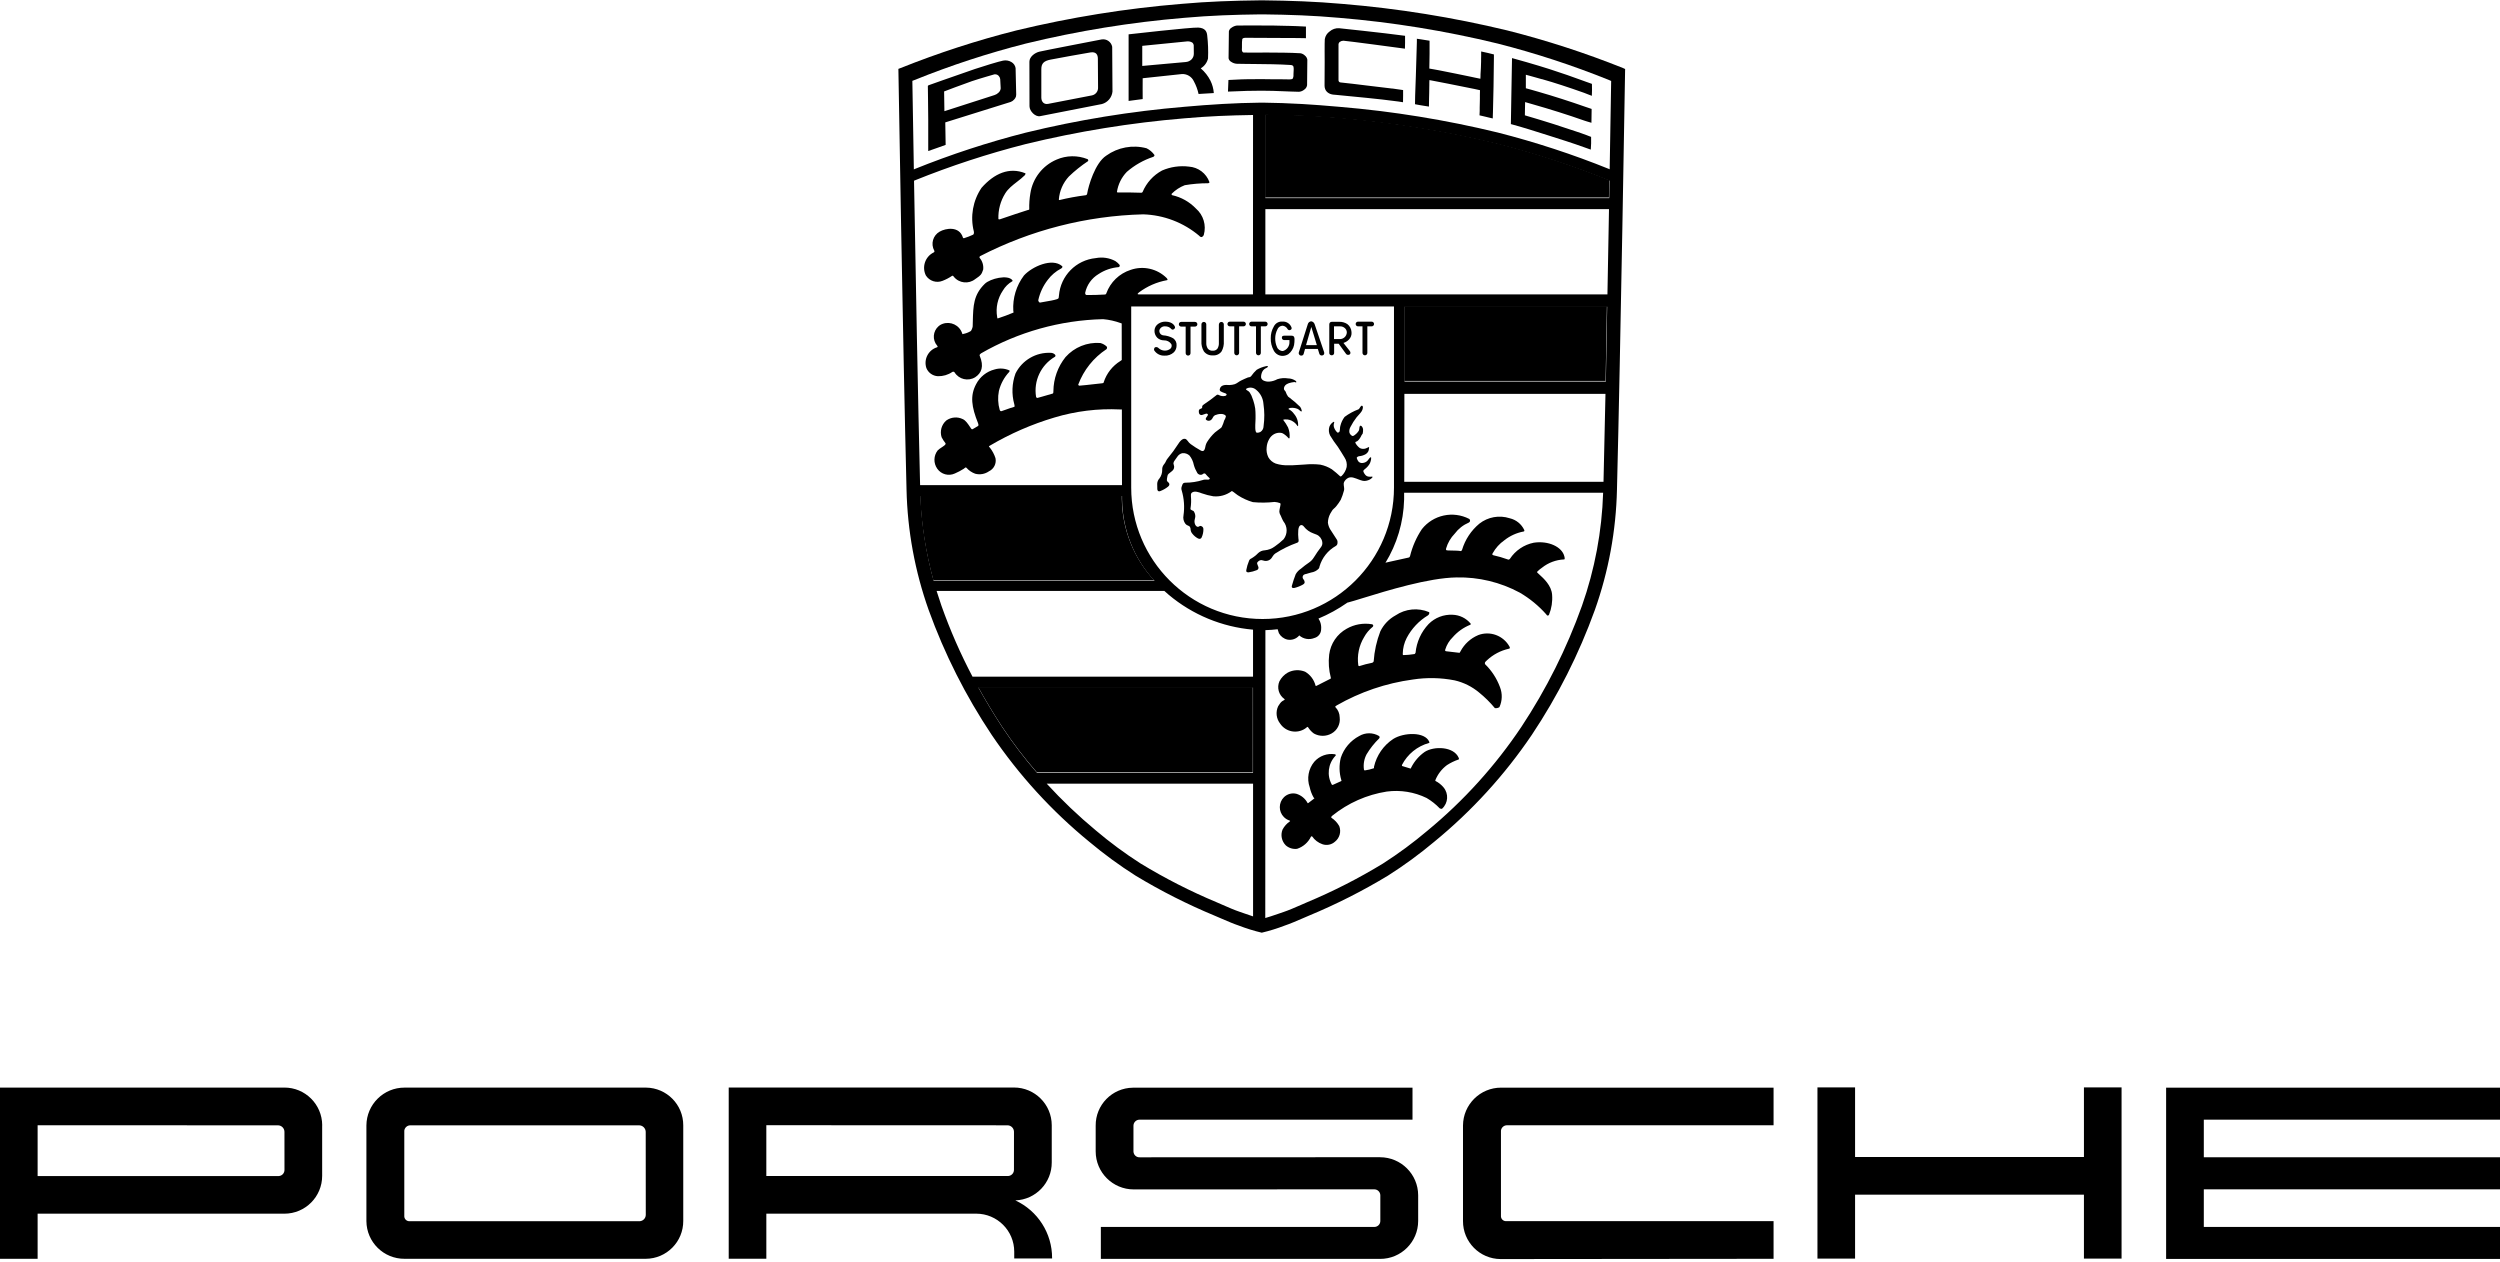 <svg width="206" height="104" viewBox="0 0 206 104" fill="none" xmlns="http://www.w3.org/2000/svg">
<path d="M181.594 92.258V95.358H206V98H181.594V101.1H206V103.735H178.488V89.625H206V92.259H181.594V92.258ZM171.717 95.337H152.858V89.6H149.758V103.707H152.858V98.439H171.716V103.707H174.817V89.6H171.716L171.717 95.337ZM120.551 92.736V100.611C120.54 102.332 121.926 103.736 123.647 103.747C123.653 103.747 123.658 103.747 123.664 103.747L146.142 103.725V100.624H124.084C123.87 100.619 123.695 100.455 123.679 100.242V93.16C123.71 92.906 123.929 92.717 124.185 92.722H146.142V89.622H123.7C121.971 89.615 120.562 91.01 120.551 92.739V92.736ZM113.719 95.354L93.919 95.362C93.647 95.378 93.414 95.171 93.398 94.899C93.398 94.891 93.397 94.882 93.397 94.875V92.761C93.397 92.486 93.621 92.261 93.897 92.261C93.903 92.261 93.91 92.261 93.917 92.261H116.39V89.626H93.347C91.637 89.647 90.266 91.048 90.284 92.758V94.873C90.284 96.604 91.688 98.008 93.419 98.008L113.219 98.001C113.494 97.989 113.728 98.204 113.739 98.48C113.739 98.483 113.739 98.486 113.739 98.489V100.612C113.738 100.883 113.516 101.101 113.245 101.1C113.237 101.1 113.227 101.099 113.219 101.098H90.71V103.733H113.724C115.451 103.736 116.853 102.338 116.857 100.612V98.489C116.851 96.761 115.451 95.362 113.722 95.356V95.354H113.719ZM86.693 103.659V103.695H83.573V103.14C83.573 101.41 82.17 100.006 80.439 100.006H63.146V103.718H60.046V89.611H83.546C85.266 89.609 86.662 91.002 86.664 92.722V95.781C86.674 97.464 85.346 98.851 83.664 98.913C85.514 99.768 86.697 101.623 86.693 103.661V103.659ZM83.552 93.259C83.549 92.967 83.315 92.731 83.023 92.725L63.145 92.717V96.903H83.08C83.349 96.883 83.556 96.657 83.55 96.387L83.552 93.259ZM56.3 92.729V100.604C56.309 102.319 54.926 103.717 53.211 103.725C53.203 103.725 53.194 103.725 53.186 103.725H33.341C31.614 103.738 30.204 102.348 30.192 100.621C30.192 100.619 30.192 100.617 30.192 100.614V92.741C30.2 91.009 31.61 89.612 33.342 89.619H53.235C54.938 89.637 56.306 91.026 56.3 92.729ZM53.207 93.259C53.198 92.965 52.958 92.729 52.664 92.727H33.821C33.565 92.721 33.346 92.91 33.314 93.164V100.246C33.331 100.459 33.506 100.624 33.72 100.628H52.712C52.988 100.612 53.206 100.388 53.212 100.11L53.207 93.259ZM26.546 92.729V96.889C26.548 98.61 25.155 100.006 23.435 100.008C23.43 100.008 23.424 100.008 23.419 100.008H3.1V103.723H0V89.616H23.419C25.139 89.606 26.541 90.995 26.55 92.715C26.55 92.72 26.55 92.726 26.55 92.73H26.546V92.729ZM23.439 93.262C23.437 92.969 23.202 92.732 22.91 92.727L3.1 92.721V96.907H22.971C23.242 96.891 23.45 96.661 23.441 96.389L23.439 93.262Z" fill="black"/>
<path fill-rule="evenodd" clip-rule="evenodd" d="M114.446 46.302L114.18 46.363C114.169 46.374 114.159 46.385 114.148 46.396C115.104 44.838 115.652 43.037 115.7 41.158V40.6H132.098C131.998 43.777 131.409 46.919 130.354 49.918C129.096 53.434 127.421 56.784 125.36 59.897C123.212 63.106 120.608 65.984 117.63 68.442C116.467 69.426 115.239 70.333 113.957 71.155C111.951 72.377 109.853 73.448 107.685 74.354C107.524 74.424 107.367 74.492 107.215 74.559C106.69 74.788 106.217 74.995 105.775 75.145C105.618 75.198 105.467 75.25 105.323 75.3C104.9 75.445 104.536 75.57 104.259 75.645V75.278L104.269 51.924C104.609 51.915 104.941 51.889 105.279 51.85C105.287 51.87 105.297 51.905 105.31 51.949C105.328 52.01 105.35 52.089 105.38 52.171C105.526 52.44 105.781 52.634 106.08 52.702C106.446 52.775 106.821 52.644 107.059 52.358C107.399 52.66 107.879 52.742 108.301 52.572C108.632 52.485 108.862 52.187 108.862 51.845C108.883 51.619 108.847 51.39 108.757 51.182L108.642 50.97C109.478 50.621 110.275 50.182 111.019 49.661C111.018 49.662 111.018 49.662 111.018 49.662L111.089 49.641C111.347 49.576 111.774 49.444 112.315 49.277C114.272 48.674 117.717 47.611 120.022 47.58C121.836 47.541 123.63 47.972 125.229 48.833C126.048 49.311 126.785 49.916 127.414 50.625C127.417 50.629 127.42 50.634 127.423 50.64C127.441 50.669 127.467 50.714 127.532 50.725C127.578 50.726 127.621 50.698 127.639 50.655C127.851 50.131 127.938 49.566 127.893 49.003C127.839 48.242 127.193 47.657 126.833 47.332C126.766 47.271 126.708 47.219 126.667 47.177C126.657 47.167 126.637 47.111 126.729 47.047C126.833 46.945 126.946 46.854 127.067 46.774C127.581 46.366 128.211 46.13 128.866 46.098C128.963 46.108 128.932 45.966 128.905 45.854C128.719 45.054 127.578 44.535 126.378 44.72C125.571 44.884 124.863 45.365 124.413 46.054C124.389 46.09 124.28 46.143 124.235 46.096C123.849 45.956 123.453 45.841 123.053 45.753C122.923 45.723 122.972 45.634 122.989 45.603C122.991 45.6 122.992 45.597 122.993 45.595C123.231 45.165 123.563 44.795 123.965 44.514C124.426 44.15 124.968 43.903 125.545 43.796C125.616 43.796 125.616 43.702 125.598 43.671C125.368 43.181 124.926 42.825 124.399 42.704C123.544 42.427 122.606 42.594 121.899 43.15C121.223 43.712 120.727 44.461 120.475 45.304C120.466 45.317 120.458 45.33 120.451 45.342C120.425 45.387 120.407 45.417 120.36 45.408C120.192 45.373 119.889 45.368 119.632 45.364C119.407 45.361 119.218 45.358 119.186 45.336C119.138 45.314 119.147 45.244 119.159 45.193C119.292 44.734 119.536 44.315 119.869 43.973C120.169 43.57 120.571 43.255 121.032 43.059C121.059 43.047 121.08 43.028 121.098 43.005C121.157 42.927 121.141 42.817 121.063 42.758C119.729 42.07 118.095 42.423 117.164 43.6C116.71 44.28 116.379 45.035 116.186 45.829C116.18 45.857 116.132 45.943 116.071 45.943L114.446 46.302ZM111.023 49.656C111.029 49.65 111.039 49.639 111.053 49.624C111.039 49.634 111.024 49.643 111.01 49.653L111.018 49.656H111.023ZM120.346 53.668C120.662 53.07 121.174 52.6 121.797 52.337L121.798 52.334C122.779 51.961 123.883 52.369 124.387 53.289C124.442 53.389 124.409 53.452 124.321 53.457C123.647 53.609 123.026 53.937 122.522 54.411C122.514 54.419 122.506 54.426 122.498 54.433C122.395 54.526 122.345 54.571 122.356 54.664C122.356 54.683 122.358 54.718 122.369 54.728C122.913 55.258 123.333 55.902 123.597 56.615C123.808 57.15 123.791 57.748 123.552 58.269C123.441 58.342 123.307 58.37 123.177 58.349C122.787 57.877 122.352 57.447 121.876 57.062C121.294 56.576 120.604 56.232 119.864 56.062C118.73 55.84 117.565 55.816 116.421 55.992C114.211 56.291 112.081 57.016 110.146 58.124C110.038 58.195 109.997 58.222 110.038 58.271C110.261 58.496 110.387 58.799 110.391 59.113C110.46 59.652 110.194 60.179 109.718 60.441C109.267 60.695 108.715 60.695 108.264 60.441C108.082 60.31 107.927 60.146 107.807 59.956C107.784 59.91 107.739 59.883 107.727 59.893C107.672 59.942 107.614 59.989 107.552 60.03C106.872 60.49 105.946 60.31 105.487 59.629C105.163 59.22 105.099 58.664 105.321 58.192C105.34 58.163 105.357 58.137 105.374 58.113C105.542 57.858 105.57 57.816 105.832 57.676C105.886 57.655 105.853 57.614 105.832 57.596C105.368 57.268 105.198 56.66 105.425 56.139C105.581 55.837 105.821 55.587 106.117 55.419C106.559 55.186 107.081 55.161 107.543 55.35C107.971 55.601 108.28 56.016 108.401 56.497C108.413 56.534 108.455 56.522 108.471 56.516C108.591 56.459 108.818 56.342 109.045 56.225C109.266 56.112 109.487 55.998 109.608 55.94C109.668 55.928 109.663 55.879 109.66 55.852C109.659 55.847 109.659 55.843 109.659 55.84C109.495 55.221 109.45 54.577 109.524 53.94C109.637 53.038 110.174 52.243 110.971 51.804C111.599 51.447 112.331 51.317 113.044 51.438C113.081 51.441 113.114 51.461 113.135 51.492C113.171 51.548 113.156 51.622 113.1 51.659C112.815 51.891 112.577 52.177 112.401 52.5C111.979 53.197 111.811 54.017 111.924 54.825C111.932 54.859 111.961 54.886 111.997 54.89C112.347 54.776 112.705 54.683 113.068 54.613C113.123 54.596 113.168 54.554 113.191 54.5C113.248 53.65 113.433 52.814 113.74 52.02C114.013 51.463 114.451 51.004 114.995 50.707C115.811 50.158 116.85 50.057 117.756 50.439C117.794 50.458 117.788 50.622 117.67 50.702C116.926 51.15 116.318 51.794 115.913 52.564C115.705 52.967 115.594 53.411 115.588 53.863L115.588 53.863C115.586 53.916 115.584 53.966 115.63 53.98C115.93 53.974 116.228 53.947 116.524 53.898C116.577 53.896 116.612 53.861 116.641 53.79C116.727 52.9 117.106 52.066 117.721 51.417C118.241 50.894 118.96 50.617 119.696 50.656C120.274 50.674 120.817 50.941 121.184 51.389C121.188 51.396 121.191 51.405 121.192 51.414C121.196 51.45 121.17 51.484 121.133 51.488C120.585 51.711 120.098 52.058 119.709 52.504C119.42 52.785 119.207 53.134 119.09 53.519C119.09 53.521 119.088 53.525 119.087 53.529C119.077 53.563 119.049 53.655 119.166 53.664C119.308 53.676 119.501 53.701 119.694 53.726C119.889 53.751 120.083 53.776 120.227 53.789C120.267 53.822 120.311 53.735 120.336 53.688C120.34 53.68 120.343 53.673 120.346 53.668ZM133.238 40.345C133.531 28.858 133.91 5.687 133.91 5.687C133.851 5.656 133.79 5.628 133.729 5.603C130.626 4.362 127.444 3.328 124.205 2.509C119.735 1.43 115.188 0.698 110.604 0.32C108.358 0.122 106.33 0.054 104.069 0.027H103.878C101.618 0.054 99.59 0.12 97.343 0.32C92.76 0.697 88.213 1.429 83.743 2.509C80.503 3.328 77.322 4.362 74.219 5.603C74.089 5.654 74.027 5.676 74.027 5.676C74.027 5.676 74.406 28.859 74.698 40.345C74.774 43.727 75.39 47.076 76.522 50.264C77.831 53.891 79.574 57.344 81.714 60.551C83.953 63.862 86.661 66.829 89.754 69.36C90.965 70.376 92.241 71.309 93.574 72.155C95.662 73.418 97.843 74.52 100.097 75.456C100.3 75.541 100.496 75.626 100.685 75.708C101.192 75.926 101.652 76.125 102.084 76.27C102.699 76.507 103.328 76.702 103.97 76.854C104.611 76.702 105.24 76.507 105.855 76.27C106.315 76.114 106.818 75.897 107.374 75.657C107.526 75.591 107.681 75.524 107.841 75.456C110.094 74.52 112.275 73.418 114.364 72.155C115.697 71.309 116.973 70.376 118.184 69.36C121.276 66.828 123.984 63.862 126.223 60.551C128.363 57.345 130.106 53.89 131.415 50.264C132.547 47.075 133.162 43.727 133.238 40.345ZM95.139 47.875H76.939C76.309 45.59 75.941 43.24 75.843 40.872H92.458V41.16C92.489 43.653 93.444 46.046 95.139 47.875ZM86.25 64.575H103.25L103.253 64.572V75.511C103.036 75.44 102.792 75.355 102.526 75.263C102.408 75.222 102.285 75.179 102.159 75.136C101.723 74.99 101.255 74.785 100.737 74.558C100.578 74.489 100.416 74.417 100.248 74.345C98.08 73.439 95.983 72.369 93.976 71.146C92.693 70.324 91.466 69.417 90.303 68.433C88.866 67.241 87.512 65.951 86.25 64.575ZM80.622 56.66H103.25V63.673H85.444C84.403 62.477 83.443 61.212 82.569 59.89C81.871 58.819 81.222 57.742 80.622 56.66ZM96.3 49.008C98.266 50.659 100.692 51.663 103.25 51.884V55.759H80.136C79.142 53.874 78.286 51.919 77.575 49.911C77.433 49.504 77.3 49.098 77.175 48.691H95.941C96.058 48.799 96.178 48.908 96.3 49.008ZM97.592 9.75C99.544 9.575 101.323 9.506 103.25 9.475L103.246 24.256H93.81C93.691 24.245 93.741 24.198 93.818 24.126C93.831 24.115 93.844 24.103 93.857 24.09C94.533 23.585 95.316 23.242 96.146 23.09C96.216 23.084 96.239 23.045 96.139 22.917C95.358 22.139 94.202 21.876 93.162 22.239C92.232 22.538 91.494 23.251 91.162 24.169C91.149 24.227 91.098 24.269 91.038 24.269C90.573 24.304 89.995 24.31 89.53 24.31C89.453 24.31 89.411 24.208 89.418 24.131C89.552 23.484 89.951 22.923 90.518 22.584C91.013 22.256 91.584 22.059 92.177 22.012C92.192 22.008 92.207 22 92.22 21.99C92.275 21.947 92.285 21.868 92.243 21.812C92.145 21.697 92.031 21.596 91.905 21.512C91.411 21.247 90.841 21.161 90.291 21.268C88.666 21.426 87.387 22.726 87.257 24.354C87.249 24.399 87.246 24.436 87.244 24.467C87.235 24.568 87.233 24.604 87.088 24.654C86.844 24.736 86.457 24.801 86.121 24.857C85.962 24.884 85.814 24.909 85.698 24.933C85.633 24.944 85.54 24.798 85.554 24.733C85.687 24.125 85.953 23.554 86.334 23.062C86.624 22.673 86.998 22.355 87.428 22.131C87.513 22.088 87.588 21.99 87.513 21.925C86.704 21.221 85.043 21.965 84.375 22.7C83.743 23.535 83.432 24.569 83.496 25.614C83.496 25.63 83.501 25.649 83.506 25.669C83.516 25.709 83.527 25.749 83.496 25.762C83.087 25.938 82.655 26.093 82.217 26.238C82.185 26.248 82.176 26.189 82.169 26.143C82.167 26.131 82.166 26.12 82.164 26.112C82.036 25.357 82.204 24.582 82.633 23.947C82.821 23.625 83.091 23.359 83.415 23.174C83.449 23.155 83.44 23.117 83.415 23.085C83.049 22.607 81.595 22.95 81.149 23.385C80.215 24.297 80.192 25.183 80.16 26.497C80.156 26.626 80.153 26.759 80.149 26.897C80.146 26.971 80.052 27.254 79.972 27.291C79.79 27.399 79.59 27.475 79.382 27.515C79.366 27.519 79.354 27.524 79.344 27.528C79.311 27.541 79.305 27.543 79.291 27.492C79.262 27.399 79.223 27.31 79.174 27.226C78.824 26.632 78.059 26.434 77.465 26.784C77.423 26.812 77.383 26.842 77.344 26.875C76.866 27.286 76.811 28.006 77.222 28.484C77.27 28.54 77.283 28.595 77.212 28.617C77.209 28.618 77.206 28.619 77.203 28.62C77.198 28.621 77.194 28.623 77.189 28.624C76.483 28.858 76.1 29.619 76.333 30.326C76.49 30.717 76.861 30.979 77.282 30.999C77.703 31.01 78.118 30.889 78.466 30.652C78.527 30.608 78.612 30.622 78.657 30.683C79.016 31.263 79.777 31.442 80.357 31.083C80.873 30.741 81.106 30.205 80.72 29.292C80.699 29.241 80.785 29.145 80.833 29.119C83.898 27.354 87.357 26.384 90.894 26.299C91.394 26.343 91.885 26.454 92.356 26.627C92.381 26.632 92.405 26.641 92.428 26.653L92.433 29.664C92.4 29.694 92.364 29.72 92.326 29.742C91.67 30.145 91.179 30.769 90.944 31.502C90.93 31.558 90.922 31.571 90.83 31.58C90.58 31.604 90.324 31.634 90.066 31.664C89.687 31.708 89.305 31.752 88.938 31.78C88.903 31.786 88.837 31.719 88.849 31.686C89.294 30.494 90.107 29.474 91.17 28.775C91.225 28.718 91.237 28.633 91.2 28.563C91.05 28.418 90.866 28.315 90.664 28.263C89.581 28.182 88.522 28.611 87.8 29.423C87.162 30.218 86.81 31.203 86.8 32.223C86.799 32.237 86.799 32.252 86.798 32.267C86.797 32.335 86.796 32.413 86.74 32.431C86.474 32.515 86.19 32.593 85.907 32.672C85.767 32.71 85.628 32.749 85.491 32.788C85.444 32.799 85.379 32.748 85.372 32.699C85.157 31.384 85.775 30.072 86.925 29.399C87.088 29.274 86.804 29.074 86.597 29.074C85.372 29.009 84.226 29.677 83.678 30.774C83.381 31.589 83.347 32.476 83.578 33.311C83.58 33.325 83.584 33.34 83.588 33.357C83.604 33.428 83.624 33.514 83.562 33.529C83.396 33.569 83.084 33.681 82.836 33.77C82.705 33.816 82.592 33.857 82.528 33.877C82.46 33.899 82.415 33.866 82.376 33.777C82.23 33.27 82.207 32.735 82.309 32.216C82.454 31.624 82.75 31.081 83.167 30.638C83.192 30.607 83.203 30.536 83.167 30.519C82.787 30.349 82.357 30.321 81.958 30.442C81.298 30.609 80.742 31.052 80.431 31.657C79.922 32.61 80.051 33.526 80.593 34.874C80.619 34.938 80.65 35.061 80.593 35.1L80.156 35.358C80.101 35.396 80.052 35.36 80.014 35.306C79.984 35.263 79.952 35.215 79.919 35.166C79.76 34.928 79.569 34.64 79.339 34.538C78.897 34.319 78.37 34.362 77.97 34.651C77.579 34.994 77.429 35.537 77.59 36.031C77.678 36.204 77.784 36.367 77.906 36.518C77.938 36.561 77.904 36.631 77.865 36.667C77.779 36.743 77.678 36.809 77.58 36.874C77.463 36.951 77.348 37.026 77.265 37.113C76.921 37.554 76.908 38.167 77.231 38.623C77.554 39.086 78.162 39.252 78.675 39.017C78.931 38.907 79.179 38.777 79.414 38.627C79.437 38.611 79.458 38.593 79.478 38.575C79.534 38.525 79.581 38.483 79.637 38.546C79.832 38.767 80.08 38.935 80.357 39.035C80.746 39.138 81.16 39.065 81.49 38.835C81.898 38.642 82.12 38.195 82.028 37.753C81.927 37.441 81.772 37.149 81.57 36.891C81.513 36.832 81.484 36.806 81.488 36.785C81.49 36.766 81.517 36.75 81.57 36.719C83.24 35.734 85.025 34.956 86.885 34.403C88.637 33.876 90.466 33.651 92.293 33.739H92.442L92.452 39.976H75.816C75.644 33.15 75.446 22.338 75.316 14.892C75.331 14.884 75.346 14.877 75.361 14.871C78.343 13.667 81.403 12.665 84.519 11.871C88.815 10.826 93.186 10.116 97.592 9.75ZM132.291 32.456H115.721V33.739L115.71 39.7H132.129C132.182 37.579 132.236 35.095 132.291 32.456ZM132.434 25.273H115.733V26.652V29.663V31.44H132.323C132.349 29.745 132.382 28.003 132.415 26.264C132.421 25.933 132.428 25.603 132.434 25.273ZM104.266 17.23H132.58H132.581C132.573 17.649 132.566 18.076 132.558 18.509C132.526 20.341 132.492 22.282 132.453 24.257H104.266V17.23ZM132.621 14.892C132.606 14.884 132.592 14.877 132.576 14.871C129.594 13.667 126.534 12.665 123.418 11.871C119.122 10.826 114.751 10.116 110.346 9.75C108.252 9.564 106.358 9.497 104.266 9.469V16.327H132.6C132.604 15.965 132.61 15.61 132.615 15.262C132.617 15.138 132.619 15.014 132.621 14.892ZM132.76 6.672C132.7 6.642 132.639 6.615 132.576 6.591C129.594 5.388 126.534 4.386 123.418 3.591C119.122 2.545 114.752 1.835 110.346 1.468C108.184 1.276 106.235 1.21 104.061 1.184H103.877C101.703 1.211 99.754 1.276 97.593 1.468C93.187 1.835 88.816 2.545 84.52 3.591C81.404 4.386 78.344 5.388 75.362 6.591C75.238 6.64 75.178 6.662 75.178 6.662C75.178 6.662 75.226 9.636 75.301 13.962C75.32 13.95 75.341 13.94 75.362 13.931C78.344 12.728 81.404 11.726 84.52 10.931C88.816 9.882 93.187 9.17 97.593 8.8C99.754 8.608 101.712 8.484 103.885 8.458H104.071C106.244 8.484 108.184 8.608 110.346 8.8C114.751 9.167 119.122 9.876 123.418 10.921C126.534 11.716 129.594 12.718 132.576 13.921C132.597 13.929 132.617 13.94 132.637 13.952C132.71 9.739 132.758 6.808 132.76 6.672ZM116.293 63.225C116.552 62.717 116.932 62.28 117.4 61.954C118.165 61.464 119.79 61.5 120.195 62.44C120.232 62.525 120.241 62.566 120.173 62.587C119.84 62.701 119.523 62.856 119.228 63.046C118.796 63.368 118.463 63.805 118.265 64.305C118.269 64.323 118.277 64.34 118.288 64.354C118.541 64.483 118.764 64.661 118.947 64.879C119.384 65.401 119.333 66.172 118.832 66.632C118.792 66.671 118.675 66.631 118.632 66.608C118.314 66.275 117.95 65.987 117.552 65.754C116.535 65.259 115.394 65.076 114.273 65.224C112.629 65.481 111.082 66.167 109.785 67.21C109.702 67.273 109.668 67.353 109.71 67.384C109.979 67.557 110.201 67.796 110.356 68.075C110.53 68.534 110.386 69.053 110 69.356C109.719 69.608 109.322 69.688 108.965 69.563C108.623 69.444 108.327 69.22 108.122 68.922C108.09 68.888 108.026 68.931 108.022 68.943C107.793 69.418 107.381 69.778 106.881 69.943C106.545 69.986 106.207 69.883 105.952 69.661C105.61 69.321 105.502 68.81 105.68 68.361C105.822 68.087 106.032 67.853 106.288 67.679C106.326 67.653 106.292 67.625 106.271 67.616C106.09 67.559 105.925 67.46 105.791 67.324C105.342 66.87 105.345 66.137 105.799 65.688C106.069 65.426 106.453 65.319 106.817 65.407C107.216 65.526 107.55 65.802 107.745 66.169C107.761 66.194 107.794 66.179 107.806 66.169C107.895 66.099 107.974 66.039 108.056 65.978C108.129 65.922 108.203 65.866 108.287 65.801C108.326 65.784 108.287 65.753 108.26 65.731C108.25 65.723 108.242 65.716 108.24 65.712C108.093 65.451 107.985 65.169 107.922 64.876C107.667 64.156 107.81 63.355 108.298 62.767C108.722 62.285 109.363 62.052 109.998 62.15C110.108 62.189 110.079 62.251 110.022 62.299C109.43 62.941 109.317 63.892 109.744 64.655C109.754 64.683 109.797 64.676 109.82 64.672C109.825 64.672 109.829 64.671 109.831 64.671C109.954 64.622 110.063 64.57 110.172 64.517C110.281 64.465 110.39 64.412 110.515 64.362C110.553 64.346 110.535 64.303 110.525 64.277C110.523 64.274 110.522 64.271 110.521 64.268C110.346 63.672 110.332 63.042 110.482 62.44C110.738 61.668 111.282 61.026 112.001 60.647C112.504 60.348 113.131 60.348 113.633 60.647L113.639 60.653C113.693 60.705 113.694 60.793 113.641 60.848C113.241 61.237 112.893 61.676 112.606 62.155C112.403 62.54 112.326 62.98 112.389 63.412C112.391 63.451 112.422 63.482 112.461 63.483C112.711 63.448 112.957 63.389 113.195 63.307C113.222 63.299 113.22 63.276 113.217 63.244C113.216 63.225 113.214 63.203 113.218 63.18C113.431 62.245 113.995 61.426 114.795 60.895C115.656 60.346 117.422 60.272 117.773 61.131C117.785 61.157 117.799 61.201 117.751 61.221C116.788 61.485 115.98 62.141 115.523 63.028C115.515 63.043 115.515 63.118 115.531 63.118L116.21 63.325C116.243 63.344 116.263 63.295 116.278 63.257C116.284 63.244 116.288 63.232 116.293 63.225ZM99.658 15.007C99.398 14.284 98.735 13.782 97.968 13.729C97.213 13.636 96.448 13.747 95.751 14.051C95.031 14.44 94.467 15.064 94.151 15.818C94.131 15.858 94.09 15.883 94.046 15.882C93.419 15.861 92.772 15.851 92.146 15.861C92.102 15.861 92.036 15.858 92.036 15.814C92.129 15.191 92.413 14.614 92.851 14.161C93.487 13.609 94.227 13.189 95.027 12.925C95.086 12.904 95.158 12.809 95.119 12.76C94.952 12.53 94.732 12.343 94.477 12.217C93.332 11.912 92.111 12.137 91.149 12.829C90.233 13.432 89.688 15.302 89.579 15.971C89.568 16.035 89.515 16.083 89.451 16.088C88.722 16.18 87.999 16.314 87.286 16.488C87.265 16.492 87.249 16.455 87.249 16.433C87.304 15.729 87.595 15.063 88.075 14.544C88.562 14.075 89.09 13.652 89.653 13.278C89.694 13.241 89.665 13.132 89.613 13.113C88.791 12.785 87.873 12.798 87.062 13.151C85.91 13.64 85.093 14.691 84.903 15.928C84.829 16.361 84.798 16.801 84.811 17.241C84.814 17.282 84.759 17.294 84.709 17.304C84.693 17.307 84.677 17.311 84.664 17.315C84.016 17.518 83.342 17.748 82.757 17.947C82.631 17.99 82.509 18.031 82.392 18.071C82.357 18.083 82.268 18.077 82.268 18.04C82.243 17.3 82.437 16.569 82.828 15.94C83.065 15.552 83.431 15.269 83.797 14.986C84.022 14.812 84.247 14.638 84.443 14.44C84.48 14.4 84.532 14.296 84.48 14.275C83.168 13.746 81.926 14.288 80.88 15.475C80.164 16.529 79.933 17.839 80.245 19.075C80.271 19.189 80.239 19.313 80.182 19.339C79.943 19.451 79.697 19.546 79.445 19.624C79.441 19.626 79.437 19.627 79.433 19.627C79.39 19.635 79.348 19.606 79.34 19.563C79.04 18.612 77.927 18.798 77.427 19.087C76.876 19.399 76.677 20.095 76.982 20.65C76.984 20.652 76.985 20.654 76.986 20.656C77.013 20.704 76.997 20.765 76.95 20.793C76.943 20.797 76.937 20.8 76.93 20.803C76.23 21.151 75.945 22.001 76.293 22.701C76.585 23.159 77.162 23.344 77.665 23.141C77.943 23.034 78.208 22.895 78.454 22.727C78.485 22.713 78.521 22.718 78.546 22.741C78.561 22.762 78.576 22.783 78.593 22.803C79.029 23.344 79.821 23.43 80.362 22.994C80.408 22.961 80.451 22.931 80.491 22.904C80.765 22.714 80.888 22.629 81.014 22.213C81.056 21.866 80.952 21.517 80.725 21.251C80.688 21.218 80.721 21.126 80.765 21.104C84.925 18.958 89.516 17.782 94.195 17.662C95.893 17.713 97.524 18.337 98.822 19.434C98.867 19.499 98.942 19.537 99.022 19.534C99.103 19.499 99.165 19.434 99.194 19.351C99.415 18.563 99.162 17.718 98.543 17.182C98.013 16.63 97.332 16.247 96.584 16.082C96.543 16.071 96.521 15.987 96.553 15.96C96.857 15.655 97.222 15.416 97.624 15.26C98.263 15.152 98.91 15.098 99.558 15.099C99.603 15.094 99.672 15.05 99.658 15.007ZM104.037 51.006C110.016 51.006 114.864 46.158 114.864 40.179V25.25H93.211V40.179C93.211 46.158 98.058 51.006 104.037 51.006Z" fill="black"/>
<path d="M131.182 7.424C131.182 7.551 131.175 7.774 131.168 7.893H131.161L130.797 7.754L130.542 7.654L130.512 7.643C129.88 7.418 129.274 7.21 128.698 7.023C128.122 6.836 127.575 6.667 127.063 6.523H127.05H127.037L126.589 6.396L126.123 6.266L125.73 6.159V6.191V6.475V6.758V7.272L125.974 7.339L126.146 7.386L126.447 7.472L126.747 7.558C127.406 7.748 128.064 7.948 128.716 8.158C129.368 8.368 130.016 8.583 130.649 8.807L130.803 8.859L131.149 8.976V9.128C131.149 9.26 131.134 10.119 131.134 10.119L131.113 10.111L130.777 10.011L130.545 9.937C129.876 9.701 129.17 9.466 128.445 9.237C127.72 9.008 126.98 8.787 126.245 8.578L125.669 8.412L125.658 8.958L125.65 9.49V9.502L125.881 9.573L126.333 9.706L126.774 9.838L126.954 9.893L127.133 9.948C127.769 10.141 128.381 10.337 128.967 10.536C129.554 10.735 130.173 10.922 130.703 11.125L130.758 11.144L130.816 11.168L130.917 11.207L131.107 11.279C131.119 11.628 131.11 11.977 131.081 12.324H131.068L130.732 12.205L130.668 12.182L130.604 12.159C129.532 11.769 128.463 11.442 127.504 11.134C126.545 10.826 125.373 10.459 124.496 10.225V10.2C124.503 9.727 124.517 8.83 124.533 7.986C124.55 7.142 124.581 4.854 124.59 4.786C124.686 4.8 126.707 5.38 127.682 5.695C128.657 6.01 129.643 6.35 130.608 6.708L130.643 6.722L130.862 6.799L131.175 6.912C131.18 7.039 131.182 7.3 131.182 7.424ZM123.048 4.474C122.904 4.435 122.755 4.399 122.608 4.365C122.46 4.331 122.186 4.271 122.048 4.241V4.267C122.048 4.286 122.048 4.359 122.048 4.378V4.435V4.523V4.611C122.048 4.677 122.048 4.744 122.042 4.811C122.036 4.878 122.042 4.943 122.042 5.011V5.067C122.042 5.24 122.034 5.416 122.025 5.594C122.017 5.772 122.008 5.953 121.994 6.136V6.26L121.984 6.487H121.976L121.708 6.432L121.508 6.391L121.343 6.355L121.177 6.32C120.777 6.237 120.353 6.149 119.92 6.061C119.487 5.973 119.047 5.884 118.62 5.801L118.557 5.789L118.496 5.778L118.178 5.719L117.86 5.664L117.776 5.649L117.787 5.021L117.796 4.412V3.48C117.796 3.471 117.796 3.364 117.796 3.355L117.528 3.313L117.329 3.281L117.087 3.242C117.006 3.229 116.831 3.204 116.75 3.193V3.2V3.363V3.449C116.741 3.763 116.728 4.207 116.713 4.71C116.698 5.213 116.681 5.774 116.664 6.323C116.664 6.483 116.653 6.64 116.647 6.792C116.641 6.944 116.637 7.092 116.631 7.234C116.622 7.471 116.614 7.691 116.608 7.893C116.6 8.095 116.596 8.415 116.596 8.575V8.587C116.655 8.596 116.819 8.631 116.873 8.64L117.035 8.668L117.31 8.714C117.41 8.73 117.609 8.762 117.728 8.779H117.745L117.751 8.369L117.756 8.058C117.756 8.058 117.762 7.887 117.766 7.669C117.772 7.451 117.776 7.184 117.776 6.982V6.857C117.776 6.791 117.776 6.648 117.783 6.607V6.6C117.809 6.6 117.915 6.623 117.955 6.631L117.995 6.639L118.04 6.647C118.239 6.682 118.726 6.777 119.331 6.897C119.936 7.017 120.657 7.162 121.323 7.297L121.41 7.314L121.497 7.331L121.717 7.38L121.937 7.429H121.951C121.951 7.489 121.943 7.76 121.943 7.819V7.981V8.143C121.943 8.273 121.943 8.393 121.935 8.511C121.929 8.629 121.929 8.742 121.927 8.86V9.001V9.141L121.921 9.271L121.912 9.489V9.504L122.25 9.582L122.481 9.637L122.68 9.686L123.003 9.76V9.754L123.012 9.433L123.018 9.279C123.039 8.64 123.055 7.907 123.067 7.135C123.079 6.363 123.088 5.553 123.098 4.76V4.48H123.086L123.048 4.474ZM112.284 2.534C111.384 2.434 110.663 2.36 110.341 2.325C110.057 2.308 109.778 2.404 109.563 2.591C109.348 2.74 109.203 2.97 109.163 3.228C109.14 3.457 109.153 5.094 109.153 5.094L109.143 7.049C109.142 7.149 109.159 7.247 109.194 7.34C109.225 7.425 109.276 7.503 109.341 7.567C109.449 7.669 109.582 7.74 109.727 7.773C109.804 7.793 109.884 7.804 109.964 7.806L110.022 7.811L110.079 7.816C110.879 7.891 111.731 7.971 112.608 8.063C113.483 8.155 114.313 8.239 115.208 8.363L115.608 8.424L115.616 7.885V7.421L115.149 7.354L114.798 7.303L114.76 7.298H114.721C114.028 7.209 113.337 7.134 112.594 7.043C111.85 6.952 111.159 6.864 110.446 6.792C110.405 6.788 110.366 6.767 110.338 6.735C110.31 6.703 110.294 6.662 110.293 6.619V3.719C110.28 3.619 110.317 3.52 110.394 3.454C110.481 3.391 110.585 3.356 110.693 3.354C111.156 3.391 115.136 3.925 115.767 4.011L115.777 3.519C115.783 3.385 115.777 3.254 115.777 3.112V2.95C114.921 2.828 113.459 2.668 112.284 2.534ZM99.744 6.655C99.899 6.972 99.992 7.316 100.018 7.668L98.762 7.744C98.683 7.38 98.553 7.029 98.376 6.702C98.201 6.318 97.81 6.079 97.388 6.102C96.845 6.164 94.167 6.438 94.157 6.447C94.147 6.456 94.157 8.163 94.157 8.163L93.577 8.24L92.997 8.317V5.556V2.829C92.997 2.829 98.167 2.239 98.74 2.273C99.313 2.307 99.44 2.607 99.473 2.909C99.546 3.542 99.569 4.18 99.541 4.818C99.461 5.16 99.244 5.454 98.941 5.631C99.274 5.916 99.547 6.264 99.744 6.655ZM98.364 3.815C98.376 3.703 98.336 3.592 98.254 3.515C98.133 3.438 97.991 3.401 97.848 3.408L94.122 3.778V4.606V5.434L95.913 5.272L97.704 5.111C97.886 5.098 98.057 5.021 98.187 4.892C98.308 4.765 98.374 4.596 98.371 4.421L98.364 3.815ZM91.645 3.854C91.645 4.111 91.668 7.291 91.668 7.547C91.618 8.036 91.273 8.443 90.799 8.573C90.314 8.666 86.083 9.499 85.699 9.573C85.315 9.647 84.83 9.16 84.83 8.754C84.83 8.348 84.823 5.085 84.823 5.085C84.823 4.679 85.265 4.351 85.642 4.258C86.019 4.165 90.48 3.307 90.769 3.25C91.177 3.179 91.566 3.448 91.645 3.854ZM90.464 4.833C90.464 4.52 90.329 4.242 89.851 4.32C89.238 4.42 87.236 4.781 86.567 4.912C86.018 5.019 85.805 5.225 85.805 5.696V8.04C85.805 8.375 86.012 8.624 86.361 8.56C86.71 8.496 89.645 7.933 89.98 7.86C90.286 7.796 90.499 7.516 90.48 7.204C90.485 6.893 90.464 5 90.464 4.833ZM107.169 4.389C106.74 4.362 106.27 4.348 105.8 4.341C105.331 4.334 104.846 4.332 104.389 4.33C104.094 4.33 102.507 4.343 102.474 4.33C102.442 4.323 102.412 4.307 102.39 4.283C102.349 4.231 102.328 4.166 102.33 4.101C102.329 4.033 102.331 3.964 102.337 3.896V3.696C102.333 3.538 102.341 3.379 102.364 3.222C102.395 3.155 102.464 3.122 102.619 3.114C102.739 3.114 104.675 3.121 105.988 3.131H106.294H106.466C106.837 3.121 107.279 3.153 107.61 3.147V2.19C107.032 2.158 106.643 2.143 106.065 2.129H105.96C105.638 2.119 105.287 2.111 104.935 2.105C103.562 2.085 102.073 2.105 101.913 2.105C101.756 2.126 101.607 2.187 101.48 2.281C101.367 2.345 101.288 2.455 101.26 2.581L101.247 3.69L101.234 4.799C101.258 4.928 101.34 5.039 101.456 5.099C101.592 5.192 101.751 5.246 101.916 5.255C102.156 5.26 102.403 5.264 102.647 5.267L103.358 5.274C103.837 5.274 104.344 5.283 104.852 5.294C105.36 5.305 105.871 5.324 106.358 5.356C106.5 5.365 106.559 5.422 106.586 5.509C106.605 5.62 106.607 5.732 106.595 5.843L106.589 5.972L106.583 6.101C106.597 6.22 106.581 6.341 106.538 6.453C106.495 6.52 106.407 6.542 106.227 6.542C106.216 6.542 105.727 6.532 105.537 6.532C105.347 6.532 105.147 6.532 104.931 6.532L104.218 6.523C103.98 6.523 103.741 6.523 103.502 6.523C103.09 6.523 102.693 6.523 102.323 6.538C101.953 6.553 101.532 6.57 101.223 6.591L101.185 7.548C101.715 7.523 102.285 7.501 102.727 7.49C103.169 7.479 103.577 7.474 103.94 7.474C104.302 7.474 104.606 7.479 104.901 7.488C105.194 7.497 105.473 7.508 105.761 7.52L106.362 7.543L107.039 7.563C107.197 7.55 107.349 7.488 107.47 7.386C107.597 7.303 107.681 7.17 107.704 7.021L107.714 5.969L107.724 4.917C107.703 4.783 107.631 4.662 107.525 4.578C107.426 4.481 107.303 4.416 107.169 4.389ZM83.685 5.608L83.735 7.791C83.736 7.844 83.73 7.897 83.717 7.949C83.688 8.048 83.634 8.137 83.559 8.209C83.483 8.294 83.388 8.36 83.281 8.4L77.891 10.085L77.921 11.938C77.921 11.938 76.566 12.427 76.486 12.446C76.486 12.355 76.486 10.276 76.486 9.846C76.486 8.894 76.451 7.146 76.455 7.098C76.459 7.05 76.486 7.035 76.561 7.009C76.636 6.983 78.288 6.39 80.331 5.687C80.94 5.478 82.361 5.047 82.65 4.996C82.885 4.946 83.13 4.987 83.336 5.11C83.522 5.214 83.651 5.398 83.685 5.608ZM82.458 7.28C82.458 7.128 82.432 6.664 82.417 6.514C82.404 6.413 82.359 6.32 82.288 6.248C82.216 6.17 82.116 6.126 82.011 6.124H81.945C81.945 6.124 80.736 6.468 80.085 6.688C79.434 6.908 77.795 7.535 77.795 7.535C77.795 7.535 77.819 9.126 77.819 9.162L81.956 7.831C82.079 7.791 82.191 7.723 82.282 7.631C82.383 7.541 82.446 7.416 82.458 7.28Z" fill="black"/>
<path d="M100.435 26.726V28.236C100.447 28.404 100.409 28.573 100.325 28.719C100.233 28.845 100.08 28.913 99.925 28.898C99.768 28.911 99.614 28.844 99.517 28.719C99.429 28.574 99.387 28.405 99.398 28.236V26.726C99.398 26.616 99.309 26.526 99.198 26.526C99.088 26.526 98.998 26.616 98.998 26.726V28.11C98.978 28.404 99.048 28.697 99.198 28.95C99.369 29.179 99.645 29.305 99.93 29.283C100.216 29.311 100.494 29.184 100.661 28.95C100.801 28.694 100.863 28.403 100.842 28.112V26.727C100.842 26.617 100.753 26.527 100.642 26.527C100.531 26.527 100.442 26.617 100.442 26.727L100.435 26.726ZM102.468 26.891C102.575 26.891 102.661 26.805 102.661 26.698C102.661 26.592 102.575 26.505 102.468 26.505H101.334C101.228 26.505 101.141 26.591 101.141 26.698C101.141 26.805 101.227 26.891 101.334 26.891H101.703V29.077C101.703 29.187 101.791 29.277 101.902 29.278C102.012 29.279 102.103 29.19 102.103 29.079C102.103 29.079 102.103 29.078 102.103 29.077V26.892L102.468 26.891ZM104.26 26.891C104.367 26.891 104.453 26.805 104.453 26.698C104.453 26.592 104.367 26.505 104.26 26.505H103.126C103.02 26.505 102.933 26.591 102.933 26.698C102.933 26.805 103.019 26.891 103.126 26.891H103.495V29.077C103.495 29.187 103.584 29.277 103.693 29.278C103.804 29.279 103.894 29.19 103.894 29.079C103.894 29.079 103.894 29.078 103.894 29.077V26.892L104.26 26.891ZM106.43 27.661H105.815C105.647 27.661 105.627 27.746 105.627 27.821C105.618 27.922 105.691 28.011 105.792 28.02C105.8 28.021 105.808 28.021 105.815 28.021H106.25V28.144C106.28 28.498 106.056 28.825 105.715 28.924C105.497 28.931 105.3 28.799 105.224 28.596C105.12 28.367 105.072 28.117 105.078 27.867C105.08 27.619 105.14 27.376 105.252 27.156C105.318 26.974 105.484 26.849 105.678 26.837C105.859 26.854 106.018 26.962 106.102 27.123C106.147 27.201 106.246 27.229 106.325 27.187C106.405 27.164 106.45 27.081 106.427 27.002C106.427 27.001 106.427 26.999 106.426 26.998C106.318 26.68 106.009 26.475 105.673 26.498C105.378 26.474 105.097 26.632 104.965 26.898C104.792 27.192 104.704 27.528 104.71 27.869C104.7 28.214 104.781 28.557 104.944 28.861C105.08 29.141 105.362 29.321 105.673 29.326C105.843 29.324 106.008 29.277 106.153 29.19C106.397 29.004 106.567 28.736 106.63 28.436C106.658 28.274 106.671 28.11 106.668 27.946C106.668 27.813 106.635 27.663 106.435 27.663L106.43 27.661ZM113.029 26.891C113.136 26.891 113.222 26.805 113.222 26.698C113.222 26.592 113.136 26.505 113.029 26.505H111.9C111.793 26.505 111.707 26.591 111.707 26.698C111.707 26.805 111.793 26.891 111.9 26.891H112.269V29.077C112.269 29.187 112.358 29.277 112.468 29.278C112.579 29.279 112.669 29.19 112.669 29.079C112.669 29.079 112.669 29.078 112.669 29.077V26.892L113.029 26.891ZM110.7 28.257L110.763 28.235C110.904 28.185 111.031 28.103 111.136 27.995C111.308 27.832 111.392 27.597 111.365 27.362C111.351 27.103 111.225 26.862 111.019 26.703C110.822 26.575 110.588 26.51 110.353 26.517H109.746C109.685 26.513 109.626 26.536 109.585 26.581C109.549 26.624 109.531 26.68 109.533 26.736V29.06C109.519 29.165 109.596 29.261 109.7 29.274C109.711 29.275 109.722 29.275 109.732 29.275C109.836 29.282 109.927 29.203 109.933 29.099C109.935 29.086 109.934 29.074 109.933 29.061V28.324H110.308L110.908 29.151C110.948 29.209 111.014 29.242 111.085 29.241C111.203 29.241 111.273 29.179 111.277 29.077C111.275 29.011 111.25 28.948 111.205 28.9L110.7 28.257ZM109.922 27.941V26.891H110.401C110.553 26.882 110.702 26.934 110.815 27.036C110.917 27.124 110.976 27.25 110.979 27.385C110.969 27.703 110.704 27.952 110.385 27.942C110.369 27.942 110.354 27.941 110.338 27.939L109.922 27.941ZM108.322 26.704C108.278 26.581 108.17 26.494 108.042 26.475C107.908 26.488 107.796 26.583 107.762 26.714L107.02 29.047C107.002 29.104 107.014 29.167 107.051 29.213C107.082 29.262 107.135 29.295 107.192 29.302C107.293 29.302 107.384 29.288 107.421 29.161L107.534 28.752H108.591L108.713 29.152C108.741 29.238 108.823 29.295 108.913 29.293C108.98 29.296 109.045 29.266 109.087 29.213C109.124 29.145 109.128 29.064 109.099 28.992L108.322 26.704ZM108.436 28.44H107.617L108.052 26.94L108.509 28.44H108.436ZM96.694 27.888C96.432 27.737 96.138 27.648 95.836 27.63C95.637 27.598 95.502 27.411 95.534 27.212C95.534 27.208 95.535 27.204 95.536 27.201C95.604 26.997 95.804 26.868 96.017 26.891C96.208 26.886 96.391 26.965 96.517 27.109C96.626 27.241 96.824 27.096 96.824 26.987C96.824 26.861 96.631 26.509 96.044 26.504C95.835 26.498 95.629 26.557 95.455 26.672C95.272 26.788 95.153 26.981 95.132 27.196C95.111 27.428 95.192 27.658 95.353 27.825C95.501 27.967 95.699 28.045 95.904 28.045C96.151 28.034 96.385 28.153 96.521 28.36C96.574 28.487 96.544 28.634 96.445 28.73C96.312 28.839 96.145 28.896 95.973 28.891C95.787 28.887 95.61 28.816 95.473 28.691C95.408 28.616 95.306 28.584 95.21 28.606C95.068 28.654 95.09 28.827 95.1 28.858C95.28 29.147 95.601 29.317 95.942 29.305C96.234 29.326 96.521 29.223 96.733 29.023C96.876 28.872 96.954 28.671 96.949 28.463C96.967 28.239 96.868 28.022 96.687 27.889H96.694V27.888ZM98.47 26.911C98.576 26.911 98.663 26.824 98.663 26.717C98.663 26.611 98.576 26.524 98.47 26.524H97.33C97.223 26.524 97.137 26.611 97.137 26.717C97.137 26.824 97.223 26.911 97.33 26.911H97.699V29.1C97.699 29.21 97.788 29.3 97.899 29.3C98.01 29.3 98.099 29.211 98.099 29.1V26.912L98.47 26.911Z" fill="black"/>
<path d="M82.232 16.354C82.548 15.67 83.051 15.088 83.682 14.676C83.989 14.484 84 14.405 83.995 14.385C83.99 14.364 83.94 14.331 83.527 14.329C82.915 14.383 82.335 14.628 81.869 15.029C81.296 15.528 80.887 16.187 80.694 16.921C80.562 17.77 80.579 18.635 80.744 19.478C80.744 19.478 79.697 19.968 79.344 20.167C79.263 19.886 79.127 19.623 78.944 19.395C78.619 19.121 78.161 19.072 77.785 19.27C77.458 19.421 77.267 19.765 77.311 20.122C77.349 20.393 77.459 20.648 77.631 20.861C77.345 20.952 77.085 21.111 76.874 21.325C76.606 21.6 76.5 21.995 76.593 22.368C76.724 22.699 77.067 22.896 77.42 22.842C77.855 22.749 78.256 22.538 78.579 22.232C78.725 22.406 78.883 22.571 79.05 22.725C79.223 22.856 79.434 22.926 79.65 22.925C79.821 22.925 79.99 22.884 80.143 22.806C80.449 22.633 80.622 22.295 80.587 21.946C80.536 21.455 80.07 21.263 80.096 21.084C82.451 19.766 84.978 18.782 87.605 18.162C89.383 17.697 91.203 17.409 93.037 17.303C94.204 17.178 95.383 17.298 96.501 17.656C97.422 17.894 98.266 18.364 98.953 19.021L98.97 19.037C98.953 18.183 98.462 17.409 97.697 17.029C97.081 16.645 96.383 16.413 95.659 16.349C95.831 16.055 96.038 15.784 96.278 15.541C96.669 15.159 97.163 14.901 97.7 14.8C98.173 14.735 98.65 14.707 99.127 14.718C98.961 14.327 98.583 14.069 98.158 14.059C97.609 13.971 97.046 14.022 96.522 14.208C95.585 14.615 94.845 15.374 94.461 16.32C93.495 16.268 92.526 16.273 91.561 16.335C91.66 15.554 91.948 14.809 92.401 14.165C92.922 13.554 93.613 13.111 94.386 12.893C94.504 12.857 94.615 12.802 94.715 12.73C94.551 12.572 94.33 12.41 93.515 12.38C92.462 12.397 91.486 12.934 90.908 13.814C90.433 14.586 90.152 15.461 90.089 16.366C88.542 16.642 86.759 17.101 86.759 17.101C86.78 16.47 86.913 15.848 87.153 15.264C87.52 14.532 88.087 13.918 88.787 13.494C88.787 13.494 89.054 13.321 89.116 13.269C88.905 13.18 88.674 13.145 88.446 13.169C87.929 13.189 87.424 13.325 86.967 13.569C86.014 14.102 85.423 15.108 85.42 16.2C85.397 16.437 85.465 17.367 85.42 17.592C84.227 17.898 83.052 18.269 81.899 18.702C81.787 17.904 81.903 17.09 82.232 16.354Z" fill="black"/>
<path d="M95.165 23C95.165 23 95.555 22.89 95.708 22.838C95.628 22.762 95.539 22.698 95.441 22.648C95.089 22.463 94.696 22.371 94.298 22.38C93.891 22.377 93.487 22.462 93.115 22.628C92.352 23.056 91.788 23.767 91.546 24.607C91.546 24.607 90.629 24.635 90.278 24.659L88.963 24.748C88.976 24.524 89.009 24.301 89.063 24.083C89.185 23.642 89.4 23.232 89.696 22.883C90.203 22.29 90.898 21.889 91.665 21.747C91.735 21.73 91.807 21.712 91.848 21.698C91.592 21.531 91.291 21.445 90.986 21.451C89.273 21.464 87.858 22.792 87.735 24.501C87.719 24.607 87.677 24.861 87.677 24.861C87.677 24.861 87.027 25.007 86.728 25.061C86.191 25.154 85.661 25.288 85.144 25.461C85.176 24.825 85.336 24.202 85.616 23.63C85.889 23.095 86.272 22.623 86.739 22.245C86.855 22.146 86.977 22.054 87.103 21.969C86.94 21.926 86.772 21.903 86.603 21.901C85.619 21.909 84.741 22.518 84.388 23.436C84.093 24.238 83.961 25.09 83.999 25.944C83.505 26.065 82.381 26.493 81.922 26.672C81.789 26.06 81.795 25.425 81.94 24.816C82.056 24.289 82.315 23.804 82.69 23.416C82.794 23.31 82.904 23.209 83.019 23.116C82.989 23.107 82.892 23.046 82.437 23.147C81.621 23.358 80.975 23.983 80.737 24.792C80.56 25.629 80.49 26.484 80.527 27.339C80.249 27.478 79.342 27.886 79.18 27.953C79.135 27.726 79.053 27.509 78.937 27.309C78.782 27.076 78.522 26.935 78.242 26.934C78.079 26.936 77.919 26.976 77.774 27.048C77.629 27.123 77.521 27.255 77.474 27.411C77.407 27.612 77.424 27.831 77.521 28.02C77.586 28.137 77.663 28.247 77.751 28.348C77.818 28.431 77.958 28.633 77.958 28.633C77.663 28.716 77.386 28.855 77.144 29.043C76.774 29.292 76.653 29.782 76.866 30.174C76.995 30.428 77.26 30.584 77.545 30.574C78.008 30.54 78.44 30.325 78.745 29.974C78.745 29.974 79.065 30.454 79.113 30.528C79.259 30.746 79.506 30.873 79.767 30.865C79.91 30.866 80.051 30.832 80.178 30.765C80.459 30.594 80.629 30.287 80.624 29.959C80.604 29.674 80.487 29.404 80.293 29.195L80.221 29.095L80.878 28.749C81.93 28.157 83.029 27.655 84.166 27.249C85.984 26.605 87.868 26.165 89.783 25.937C90.176 25.879 90.574 25.855 90.971 25.868C91.464 25.898 91.949 26.006 92.408 26.188V24.2H93.2C93.708 23.598 94.397 23.177 95.165 23Z" fill="black"/>
<path d="M92.415 30.351V33.244C92.126 33.215 91.765 33.188 91.48 33.188C88.878 33.337 86.326 33.962 83.95 35.033C82.878 35.502 81.84 36.044 80.842 36.655C81.196 36.844 81.473 37.148 81.629 37.517C81.793 38.086 81.429 38.617 80.678 38.638C80.003 38.661 79.83 38.065 79.62 37.838C79.557 37.872 78.988 38.414 78.793 38.523C78.626 38.62 78.437 38.673 78.244 38.676C77.983 38.683 77.733 38.569 77.569 38.366C77.418 38.179 77.358 37.934 77.405 37.699C77.474 37.406 77.671 37.158 77.941 37.024C78.141 36.927 78.329 36.806 78.5 36.664C78.455 36.474 78.085 36.164 77.985 35.899C77.857 35.512 77.98 35.086 78.294 34.827C78.601 34.628 78.999 34.639 79.294 34.855C79.675 35.083 79.875 35.787 79.936 35.855C80.148 35.711 80.784 35.285 81.16 35.017C80.723 34.256 80.508 33.389 80.537 32.512C80.737 31.169 82.104 30.258 82.782 30.584C82.233 31.153 81.918 31.909 81.9 32.7C81.817 33.294 81.918 33.9 82.189 34.436C82.189 34.436 83.66 33.851 84.201 33.69C83.837 32.751 83.807 31.715 84.118 30.757C84.586 29.851 85.524 29.284 86.544 29.289C85.259 30.15 84.682 31.745 85.118 33.229C85.418 33.159 87.112 32.603 87.318 32.54C87.246 31.53 87.546 30.529 88.162 29.726C88.653 29.041 89.402 28.586 90.236 28.465C90.41 28.458 90.583 28.48 90.749 28.53C90.743 28.598 90.743 28.598 90.615 28.686L90.515 28.752C89.818 29.309 89.213 29.972 88.721 30.716C88.486 31.171 88.365 31.676 88.367 32.188L88.374 32.252C88.374 32.252 89.249 32.094 89.924 32.028C90.599 31.962 91.271 31.948 91.271 31.948C91.373 31.658 91.507 31.381 91.671 31.121C91.88 30.829 92.13 30.568 92.415 30.349V30.351Z" fill="black"/>
<path d="M120.538 42.88C119.977 43.054 119.498 43.424 119.189 43.923C118.662 44.738 118.468 45.647 118.781 45.667C118.995 45.681 119.353 45.667 119.437 45.667C119.809 45.665 120.181 45.681 120.552 45.717C120.626 45.705 120.694 45.67 120.746 45.617C120.798 45.544 120.845 45.468 120.886 45.388C121.171 44.49 121.731 43.703 122.486 43.138C122.783 42.912 123.146 42.789 123.519 42.787C124.089 42.749 124.642 42.99 125.002 43.433C125.136 43.623 124.382 43.256 123.218 44.45C122.851 44.827 122.562 45.272 122.363 45.76C122.353 45.79 122.4 45.871 122.437 45.882C122.976 46.043 123.92 46.263 124.396 46.465C124.502 46.51 124.626 46.47 124.687 46.371C124.949 45.969 125.289 45.624 125.687 45.357C126.121 45.085 126.625 44.946 127.136 44.957L127.236 44.97C128.326 45.108 128.396 45.639 128.453 45.725C128.51 45.811 128.213 45.804 128.078 45.836C127.322 46.002 126.646 46.421 126.164 47.026C126.094 47.159 126.378 47.383 126.378 47.383C127.199 47.836 127.647 48.758 127.494 49.683C127.474 49.846 127.494 49.924 127.348 49.924C127.187 49.841 127.04 49.732 126.915 49.6C126.435 49.176 125.924 48.787 125.389 48.436C124.522 47.878 123.553 47.499 122.538 47.321C121.764 47.173 120.976 47.093 120.187 47.084C118.421 47.103 116.666 47.362 114.97 47.855C114.661 47.941 113.554 48.255 112.586 48.565L111.985 48.752L112.378 48.409C112.806 48.004 113.206 47.572 113.578 47.115L113.847 46.769L114.302 46.658L116.263 46.225C116.472 46.17 116.628 45.996 116.662 45.783C116.755 45.022 117.082 44.308 117.599 43.742C118.005 43.089 118.687 42.657 119.451 42.57C120.327 42.508 120.683 42.806 120.538 42.878V42.88V42.88Z" fill="black"/>
<path d="M106.438 57.646C106.115 57.398 105.911 57.025 105.875 56.62C105.87 56.224 106.104 55.865 106.467 55.709C106.865 55.557 107.312 55.596 107.677 55.814C108.117 56.124 108.136 56.433 108.294 56.89C108.311 56.902 108.329 56.911 108.351 56.916C108.728 56.726 109.396 56.422 109.851 56.168L110.091 56.035C110.091 56.035 110.191 56.004 110.152 55.864C110 55.384 109.923 54.88 109.924 54.375C109.968 53.815 110.152 53.274 110.461 52.806C111.161 51.605 112.493 51.711 112.36 51.826C111.894 52.361 111.581 53.012 111.451 53.709C111.384 54.099 111.388 54.498 111.461 54.887C111.485 55.061 111.502 55.272 111.608 55.332C111.715 55.393 112.139 55.17 112.401 55.07C112.733 54.945 113.188 54.888 113.494 54.806C113.671 54.757 113.619 54.661 113.62 54.623C113.596 53.538 113.901 52.47 114.495 51.562C114.96 50.95 115.657 50.556 116.421 50.471C116.698 50.443 117.105 50.571 116.978 50.653C116.813 50.757 116.654 50.873 116.504 50.998C116.081 51.337 115.72 51.747 115.435 52.207C115.093 52.878 114.968 53.64 115.079 54.386C115.683 54.387 116.285 54.308 116.87 54.152C116.963 54.117 117.031 54.037 117.055 53.941C117.272 53.249 117.505 51.947 118.235 51.46C118.589 51.165 119.03 50.994 119.491 50.973C119.831 50.954 120.725 51.224 120.524 51.324C119.974 51.561 119.489 51.928 119.112 52.393C118.824 52.76 118.645 53.201 118.598 53.665C118.541 53.923 118.827 53.994 118.827 53.994C119.317 54.027 119.806 54.088 120.289 54.178C120.435 54.204 120.542 54.014 120.575 53.956C120.792 53.603 121.067 53.291 121.391 53.033C121.702 52.732 122.11 52.552 122.541 52.521C123.445 52.521 123.895 53.177 123.768 53.22C122.992 53.42 122.304 53.873 121.815 54.508C121.787 54.543 121.704 54.587 121.838 54.708C122.656 55.378 123.193 56.329 123.344 57.375C123.344 57.459 123.399 57.827 123.272 57.884C122.697 57.192 122.02 56.591 121.264 56.101C120.229 55.57 119.075 55.309 117.911 55.341C116.492 55.353 115.082 55.566 113.723 55.972C112.208 56.429 110.756 57.074 109.401 57.89C109.618 58.044 109.783 58.26 109.875 58.511C110.07 58.939 109.941 59.447 109.565 59.73C109.336 59.902 109.04 59.951 108.77 59.861C108.114 59.769 107.938 59.101 107.856 58.89C107.77 59.114 107.606 59.298 107.395 59.411C106.975 59.745 106.362 59.675 106.028 59.253C106.007 59.227 105.987 59.198 105.968 59.169C105.68 58.778 105.746 58.232 106.117 57.921C106.388 57.689 106.439 57.644 106.439 57.644V57.646H106.438Z" fill="black"/>
<path d="M108.713 65.746C108.598 65.53 108.499 65.307 108.419 65.075C108.223 64.591 108.162 64.062 108.245 63.546C108.377 62.899 108.923 62.417 109.582 62.368C109.264 62.707 109.121 63.175 109.195 63.634C109.236 64.088 109.374 64.528 109.601 64.921C109.656 64.995 109.695 64.966 109.72 64.953C110.083 64.754 110.457 64.576 110.84 64.419C110.859 64.404 110.869 64.381 110.869 64.357C110.614 63.498 110.72 62.574 111.16 61.794C111.498 61.183 112.098 60.762 112.789 60.652C112.819 60.652 113.237 60.666 113.265 60.822C112.793 61.16 112.42 61.617 112.185 62.146C111.988 62.683 111.95 63.265 112.074 63.825C112.074 63.844 112.128 63.867 112.148 63.861C112.577 63.746 112.992 63.638 113.433 63.546C113.47 63.527 113.499 63.498 113.517 63.46C113.679 62.658 114.091 61.93 114.693 61.377C115.146 60.996 115.705 60.762 116.294 60.706C117.061 60.678 117.16 60.941 117.244 61.046C117.3 61.115 117.083 61.02 116.723 61.172C116.284 61.391 115.895 61.701 115.584 62.08C115.292 62.416 115.105 62.83 115.049 63.271C115.049 63.298 115.059 63.355 115.075 63.359C115.516 63.424 115.951 63.529 116.375 63.672C116.402 63.675 116.429 63.665 116.449 63.648C116.691 63.179 117.01 62.753 117.39 62.388C117.753 62.064 118.22 61.878 118.707 61.865C119.008 61.857 119.303 61.949 119.546 62.126C119.546 62.126 119.847 62.359 119.773 62.395C119.255 62.54 118.79 62.832 118.435 63.237C117.916 63.844 117.902 63.998 117.87 64.137C117.837 64.278 117.848 64.337 117.999 64.438C118.816 64.965 118.915 65.409 118.958 65.694C119.006 66.014 118.809 66.461 118.547 66.127C118.2 65.677 117.726 65.343 117.186 65.168C116.43 64.869 115.625 64.71 114.813 64.696C114.061 64.706 113.314 64.831 112.6 65.067C111.641 65.359 110.737 65.808 109.925 66.397C109.809 66.487 109.69 66.573 109.569 66.662C109.318 66.849 109.077 67.05 108.846 67.263C108.746 67.363 108.917 67.419 108.995 67.462C109.935 67.878 109.96 68.507 109.714 68.792C109.502 69.009 109.172 69.057 108.906 68.907C108.193 68.451 108.328 68.053 108.015 68.151C107.797 68.217 107.581 68.751 107.414 68.94C107.165 69.252 106.716 69.312 106.393 69.078C106.045 68.804 105.977 68.305 106.239 67.948C106.415 67.78 106.6 67.624 106.795 67.479C106.754 67.451 106.284 67.149 106.095 66.989C105.788 66.684 105.787 66.189 106.091 65.884C106.107 65.868 106.122 65.853 106.14 65.839C106.517 65.564 107.046 65.646 107.322 66.023C107.324 66.027 107.328 66.03 107.33 66.033C107.33 66.033 107.669 66.497 107.695 66.527C107.722 66.556 107.758 66.551 107.796 66.519C107.932 66.402 108.647 65.853 108.695 65.818C108.719 65.801 108.727 65.771 108.713 65.746Z" fill="black"/>
<path d="M113.066 39.27C112.96 39.29 112.851 39.29 112.745 39.27C112.637 39.249 112.541 39.187 112.478 39.097C112.41 39.02 112.361 38.928 112.336 38.829C112.336 38.765 112.396 38.711 112.444 38.671C112.608 38.551 112.746 38.402 112.852 38.23C112.936 38.073 112.981 37.898 112.985 37.72C112.985 37.689 112.922 37.673 112.899 37.694C112.79 37.8 112.719 37.956 112.591 38.039C112.474 38.119 112.333 38.159 112.192 38.152C112.094 38.144 112.003 38.1 111.936 38.028C111.875 37.947 111.829 37.855 111.801 37.756C111.77 37.672 111.901 37.609 111.989 37.591C112.175 37.578 112.356 37.523 112.518 37.431C112.623 37.368 112.707 37.276 112.76 37.166C112.79 37.078 112.807 36.985 112.809 36.892C112.809 36.85 112.832 36.825 112.791 36.838C112.691 36.87 112.624 36.929 112.538 36.953C112.379 37.008 112.203 36.997 112.053 36.923C111.901 36.813 111.777 36.669 111.688 36.504C111.668 36.473 111.688 36.409 111.723 36.404C111.873 36.373 112.007 36.204 112.122 36.004C112.147 35.963 112.168 35.92 112.185 35.875C112.207 35.817 112.277 35.757 112.286 35.729C112.314 35.61 112.324 35.489 112.316 35.367C112.302 35.264 112.253 35.169 112.175 35.099C112.154 35.075 112.075 35.071 112.056 35.099C111.988 35.224 112.029 35.386 111.955 35.508C111.872 35.637 111.765 35.749 111.642 35.839C111.579 35.886 111.492 35.951 111.421 35.918C111.302 35.858 111.216 35.748 111.187 35.618C111.169 35.465 111.203 35.31 111.281 35.177C111.422 34.899 111.59 34.634 111.781 34.388C111.923 34.207 112.072 34.088 112.201 33.888C112.29 33.756 112.357 33.477 112.238 33.433C112.12 33.389 112.05 33.665 111.945 33.726C111.534 33.88 111.146 34.091 110.795 34.353C110.632 34.568 110.514 34.814 110.45 35.077C110.396 35.218 110.433 35.432 110.373 35.569C110.35 35.621 110.241 35.669 110.197 35.638C110.064 35.515 109.967 35.36 109.914 35.187C109.885 35.069 109.893 34.944 109.937 34.831C109.956 34.784 109.919 34.741 109.884 34.762C109.724 34.852 109.601 34.998 109.539 35.172C109.469 35.407 109.489 35.659 109.597 35.879C109.793 36.208 110.01 36.524 110.245 36.826C110.416 37.114 110.636 37.419 110.787 37.694C110.942 37.924 111.007 38.205 110.965 38.48C110.902 38.765 110.755 39.024 110.545 39.226C110.519 39.243 110.459 39.273 110.435 39.253C110.214 39.046 109.985 38.852 109.745 38.67C109.452 38.484 109.128 38.354 108.788 38.286C108.365 38.239 107.939 38.236 107.517 38.276C107.072 38.289 106.627 38.354 106.183 38.339C105.822 38.355 105.46 38.307 105.116 38.197C104.857 38.099 104.642 37.913 104.508 37.672C104.385 37.417 104.338 37.13 104.373 36.849C104.391 36.619 104.459 36.396 104.573 36.196C104.667 36.017 104.81 35.87 104.986 35.771C105.185 35.663 105.418 35.63 105.638 35.681C105.747 35.729 105.849 35.794 105.939 35.874C106.029 35.947 106.111 36.029 106.187 36.117C106.197 36.13 106.256 36.117 106.259 36.101C106.291 35.801 106.248 35.498 106.134 35.219C106.023 35.003 105.892 34.798 105.742 34.607C105.727 34.56 105.868 34.564 105.917 34.56C106.157 34.547 106.395 34.618 106.588 34.76C106.721 34.851 106.833 34.969 106.917 35.107C106.927 35.121 106.964 35.107 106.964 35.091C106.985 34.727 106.862 34.369 106.621 34.096C106.513 33.939 106.368 33.811 106.198 33.725C106.098 33.689 106.272 33.61 106.36 33.609C106.551 33.59 106.743 33.619 106.921 33.692C106.985 33.722 107.042 33.765 107.091 33.816C107.128 33.85 107.167 33.879 107.208 33.906C107.241 33.925 107.274 33.866 107.263 33.829C107.242 33.722 107.199 33.62 107.138 33.529C106.856 33.25 106.555 32.991 106.238 32.754C106.203 32.733 106.169 32.707 106.138 32.679C106.05 32.557 105.983 32.422 105.937 32.279C105.918 32.224 105.837 32.172 105.806 32.095C105.785 32.018 105.794 31.936 105.83 31.865C105.922 31.691 106.009 31.66 106.201 31.574C106.348 31.527 106.501 31.495 106.655 31.48C106.702 31.472 106.75 31.526 106.796 31.511C106.822 31.503 106.835 31.436 106.761 31.381C106.579 31.252 106.361 31.182 106.138 31.181C105.842 31.131 105.539 31.154 105.254 31.246C105.043 31.363 104.808 31.432 104.567 31.446C104.41 31.454 104.254 31.423 104.112 31.356C104.01 31.307 103.936 31.214 103.912 31.104C103.905 30.922 103.948 30.743 104.037 30.584C104.108 30.469 104.213 30.379 104.337 30.326C104.42 30.283 104.478 30.25 104.472 30.192C104.466 30.134 104.349 30.16 104.306 30.176C104.04 30.234 103.786 30.333 103.552 30.47C103.381 30.626 103.228 30.802 103.096 30.993C103.066 31.028 103.028 31.055 102.986 31.072C102.935 31.094 102.886 31.081 102.829 31.102C102.64 31.174 102.447 31.27 102.264 31.356C102.081 31.442 101.934 31.589 101.746 31.656C101.6 31.701 101.449 31.725 101.296 31.728H101.282C100.982 31.7 100.582 31.703 100.51 32.064C100.491 32.138 100.524 32.215 100.59 32.253C100.642 32.286 100.698 32.313 100.757 32.333L100.943 32.4C100.986 32.411 101.026 32.433 101.056 32.466L101.065 32.481L101.071 32.498V32.516C101.071 32.521 101.071 32.527 101.071 32.533C101.05 32.586 100.999 32.622 100.941 32.625C100.777 32.662 100.606 32.639 100.457 32.562L100.423 32.545C100.356 32.503 100.269 32.517 100.217 32.576C99.89 32.842 99.55 33.092 99.198 33.324C99.161 33.346 99.127 33.374 99.098 33.406C99.079 33.428 99.066 33.455 99.06 33.483C99.057 33.506 99.057 33.53 99.06 33.554C99.073 33.635 98.978 33.672 98.915 33.691C98.841 33.71 98.788 33.775 98.784 33.851C98.779 33.91 98.783 33.969 98.796 34.027C98.814 34.14 98.919 34.217 99.031 34.2C99.054 34.197 99.076 34.189 99.096 34.179C99.184 34.145 99.271 34.116 99.361 34.09C99.41 34.071 99.465 34.08 99.505 34.113C99.511 34.119 99.517 34.126 99.521 34.133L99.528 34.148V34.164C99.53 34.19 99.525 34.217 99.513 34.24C99.479 34.298 99.44 34.352 99.398 34.404C99.356 34.465 99.324 34.553 99.398 34.604C99.522 34.704 99.701 34.695 99.815 34.584C99.872 34.525 99.918 34.458 99.951 34.384C99.985 34.307 100.046 34.245 100.123 34.21C100.273 34.146 100.435 34.111 100.598 34.11H100.607C100.722 34.105 100.836 34.135 100.933 34.195C100.963 34.212 100.987 34.238 101.001 34.27L101.008 34.292V34.315C101.008 34.32 101.008 34.326 101.008 34.331V34.341C100.979 34.452 100.933 34.558 100.871 34.655C100.841 34.723 100.825 34.812 100.793 34.9C100.761 34.988 100.713 35.078 100.687 35.148C100.661 35.218 100.646 35.224 100.587 35.275C100.445 35.394 100.247 35.514 100.109 35.637C99.86 35.871 99.642 36.137 99.46 36.427C99.405 36.519 99.364 36.618 99.338 36.722V36.731C99.287 36.984 99.238 37.289 98.938 37.12C98.651 36.962 98.375 36.787 98.111 36.594C98.014 36.519 97.929 36.428 97.86 36.325C97.598 35.944 97.275 36.282 97.103 36.559C96.829 36.987 96.528 37.398 96.203 37.789C96.151 37.852 96.108 37.922 96.077 37.997C96.034 38.103 95.972 38.201 95.895 38.286C95.803 38.406 95.757 38.554 95.766 38.705C95.773 38.964 95.692 39.217 95.537 39.425C95.423 39.544 95.358 39.701 95.354 39.865C95.354 40.008 95.354 40.15 95.362 40.293C95.369 40.399 95.409 40.493 95.531 40.486C95.559 40.482 95.586 40.474 95.612 40.463C95.831 40.38 96.036 40.264 96.222 40.121C96.249 40.099 96.274 40.076 96.298 40.05C96.357 39.992 96.372 39.903 96.336 39.828C96.326 39.808 96.313 39.789 96.297 39.773C96.285 39.76 96.271 39.747 96.257 39.735C96.211 39.704 96.175 39.659 96.157 39.606C96.154 39.594 96.152 39.582 96.15 39.57C96.145 39.522 96.149 39.472 96.16 39.425C96.176 39.362 96.188 39.299 96.196 39.235C96.201 39.16 96.238 39.089 96.296 39.041C96.396 38.958 96.496 38.88 96.596 38.799C96.742 38.679 96.791 38.479 96.719 38.305C96.707 38.273 96.698 38.239 96.694 38.205C96.693 38.187 96.693 38.17 96.694 38.153C96.709 38.075 96.743 38.001 96.794 37.94C96.86 37.845 96.926 37.752 96.994 37.658C97.087 37.502 97.238 37.389 97.413 37.343C97.635 37.316 97.858 37.389 98.021 37.543C98.197 37.766 98.316 38.028 98.37 38.307C98.433 38.535 98.527 38.752 98.649 38.955C98.729 39.109 98.918 39.17 99.072 39.091C99.095 39.079 99.117 39.064 99.136 39.047L99.165 39.03C99.175 39.024 99.186 39.019 99.196 39.015C99.26 38.997 99.329 39.026 99.362 39.085C99.445 39.185 99.535 39.279 99.632 39.366C99.746 39.436 99.649 39.524 99.554 39.523C99.476 39.523 99.398 39.523 99.32 39.518C99.252 39.515 99.184 39.526 99.12 39.551C98.654 39.697 98.169 39.773 97.681 39.774C97.649 39.774 97.618 39.777 97.587 39.783C97.529 39.794 97.479 39.831 97.452 39.883C97.444 39.9 97.436 39.918 97.43 39.936C97.412 39.982 97.395 40.029 97.379 40.075C97.335 40.185 97.333 40.307 97.374 40.418C97.57 41.084 97.62 41.784 97.52 42.47C97.469 42.716 97.529 42.972 97.684 43.17C97.744 43.24 97.823 43.291 97.912 43.316C97.949 43.327 97.982 43.345 98.012 43.369C98.074 43.441 98.106 43.534 98.104 43.629C98.115 43.763 98.169 43.89 98.26 43.99C98.382 44.144 98.534 44.271 98.708 44.363C98.727 44.372 98.747 44.379 98.766 44.386C98.86 44.428 98.97 44.386 99.012 44.292C99.012 44.292 99.012 44.292 99.012 44.291C99.116 44.07 99.167 43.827 99.16 43.582C99.155 43.466 99.073 43.369 98.96 43.344C98.949 43.339 98.938 43.336 98.926 43.335C98.884 43.333 98.844 43.348 98.813 43.375L98.801 43.382C98.781 43.393 98.76 43.401 98.739 43.406H98.706C98.695 43.407 98.684 43.407 98.673 43.406C98.662 43.405 98.651 43.402 98.641 43.398C98.631 43.394 98.62 43.389 98.611 43.383C98.55 43.342 98.504 43.283 98.476 43.215C98.419 43.078 98.411 42.926 98.451 42.783C98.462 42.742 98.471 42.7 98.479 42.658C98.495 42.593 98.498 42.525 98.487 42.458C98.48 42.389 98.463 42.321 98.434 42.258C98.383 42.147 98.368 42.105 98.275 42.073L98.244 42.061C98.202 42.046 98.162 42.024 98.127 41.997C98.121 41.991 98.115 41.984 98.11 41.977C98.093 41.947 98.089 41.91 98.1 41.877C98.151 41.555 98.162 41.227 98.133 40.902C98.133 40.795 98.11 40.683 98.2 40.602C98.424 40.414 98.8 40.564 99.034 40.652C99.34 40.76 99.656 40.841 99.976 40.895H99.984C100.506 40.945 101.029 40.803 101.453 40.495C101.493 40.461 101.498 40.451 101.542 40.478C101.713 40.578 101.818 40.696 101.989 40.804C102.374 41.056 102.794 41.249 103.237 41.376C103.833 41.433 104.432 41.428 105.026 41.36C105.176 41.37 105.324 41.402 105.465 41.454C105.498 41.465 105.52 41.497 105.518 41.533C105.502 41.752 105.417 41.959 105.417 42.179C105.432 42.297 105.475 42.41 105.542 42.51C105.594 42.61 105.629 42.75 105.691 42.845L105.753 42.96C106.1 43.386 106.107 43.994 105.774 44.43C105.549 44.647 105.307 44.845 105.051 45.022C104.807 45.206 104.517 45.318 104.213 45.346C104.012 45.356 103.819 45.437 103.672 45.575C103.504 45.751 103.312 45.902 103.1 46.023C103.013 46.056 102.945 46.127 102.918 46.217C102.815 46.461 102.739 46.716 102.693 46.976C102.661 47.126 102.771 47.176 102.902 47.158C103.125 47.126 103.342 47.067 103.551 46.983C103.663 46.949 103.726 46.83 103.692 46.718C103.687 46.702 103.68 46.688 103.672 46.674L103.602 46.484C103.595 46.466 103.59 46.447 103.587 46.427C103.586 46.419 103.586 46.411 103.587 46.404V46.382C103.595 46.36 103.606 46.34 103.621 46.321C103.658 46.276 103.701 46.238 103.751 46.207C103.811 46.165 103.885 46.146 103.957 46.154C104.005 46.163 104.053 46.175 104.098 46.188C104.368 46.283 104.666 46.175 104.813 45.93C104.833 45.9 104.85 45.87 104.869 45.84C104.921 45.753 104.988 45.676 105.069 45.615C105.635 45.25 106.243 44.951 106.878 44.724C106.935 44.71 106.982 44.669 107.001 44.615C107.013 44.537 107.009 44.458 106.989 44.381C106.965 44.157 106.96 43.93 106.977 43.705C106.983 43.549 107.039 43.269 107.241 43.264C107.323 43.275 107.395 43.322 107.44 43.391C107.643 43.65 107.917 43.845 108.227 43.953C108.319 43.985 108.411 44.019 108.5 44.059C108.742 44.168 108.912 44.392 108.953 44.654C108.981 44.797 108.949 44.946 108.863 45.063C108.644 45.347 108.44 45.642 108.252 45.947C108.155 46.106 108.025 46.242 107.872 46.347C107.636 46.506 107.409 46.679 107.193 46.864C107.017 46.979 106.872 47.133 106.767 47.313C106.646 47.621 106.542 47.935 106.454 48.253C106.403 48.437 106.516 48.479 106.678 48.443C106.92 48.381 107.153 48.288 107.37 48.164C107.403 48.145 107.433 48.122 107.459 48.093C107.49 48.056 107.506 48.009 107.504 47.96C107.494 47.876 107.459 47.797 107.404 47.732C107.325 47.647 107.314 47.519 107.377 47.421C107.41 47.372 107.461 47.337 107.518 47.321C107.692 47.267 107.868 47.221 108.044 47.174C108.275 47.141 108.488 47.034 108.653 46.868C108.685 46.828 108.709 46.782 108.72 46.732V46.719L108.728 46.678C108.937 45.961 109.418 45.355 110.068 44.989C110.149 44.943 110.201 44.86 110.208 44.767C110.225 44.677 110.214 44.585 110.18 44.501L109.69 43.741C109.545 43.545 109.452 43.316 109.419 43.074C109.424 42.818 109.488 42.567 109.606 42.34C109.651 42.276 109.69 42.209 109.727 42.14C109.813 41.95 109.981 41.884 110.11 41.711C110.246 41.545 110.368 41.369 110.477 41.184C110.585 40.942 110.673 40.692 110.739 40.435C110.802 40.24 110.704 40.024 110.723 39.821C110.735 39.746 110.768 39.675 110.817 39.616C110.901 39.496 111.02 39.404 111.158 39.352C111.302 39.317 111.451 39.327 111.589 39.379C111.845 39.453 112.015 39.552 112.275 39.613C112.412 39.64 112.552 39.632 112.685 39.588C112.827 39.551 112.956 39.476 113.058 39.371C113.1 39.344 113.105 39.267 113.066 39.27ZM104.118 35.122C104.117 35.318 104.014 35.499 103.846 35.6C103.762 35.64 103.671 35.659 103.579 35.656C103.479 35.656 103.443 35.502 103.435 35.276C103.435 35.121 103.435 35.07 103.435 35.019C103.435 34.911 103.44 34.812 103.449 34.705C103.455 34.631 103.455 34.555 103.457 34.482C103.459 34.409 103.457 34.309 103.457 34.222C103.448 34.035 103.457 33.845 103.429 33.66C103.395 33.433 103.341 33.209 103.268 32.992C103.226 32.858 103.177 32.726 103.121 32.598C103.095 32.537 103.045 32.467 103.016 32.408C102.988 32.352 102.95 32.302 102.904 32.26C102.836 32.197 102.74 32.168 102.68 32.098C102.659 32.073 102.68 32.039 102.708 32.021C102.969 31.882 103.289 31.922 103.508 32.121C103.862 32.407 104.078 32.828 104.108 33.281C104.199 33.892 104.202 34.512 104.118 35.122Z" fill="black"/>
<path d="M76.918 47.831H95.118C93.423 46.002 92.468 43.609 92.437 41.116V40.828H75.818C75.916 43.197 76.284 45.546 76.914 47.832L76.918 47.831Z" fill="black"/>
<path d="M103.229 56.613H80.6C81.2 57.697 81.849 58.773 82.547 59.843C83.421 61.167 84.381 62.431 85.422 63.627H103.227L103.229 56.613Z" fill="black"/>
<path d="M132.412 25.224H115.712V26.6V29.611V31.388H132.301C132.328 29.379 132.369 27.293 132.408 25.226L132.412 25.224Z" fill="black"/>
<path d="M132.6 14.843C132.586 14.835 132.571 14.827 132.555 14.822C129.573 13.619 126.514 12.617 123.397 11.822C119.102 10.777 114.731 10.068 110.325 9.701C108.231 9.515 106.337 9.448 104.246 9.42V16.278H132.576C132.582 15.79 132.591 15.312 132.6 14.845V14.843V14.843Z" fill="black"/>
<path d="M108.064 51.15C107.349 51.423 106.607 51.619 105.849 51.732C105.87 51.795 105.894 51.856 105.92 51.915C105.982 52.082 106.142 52.193 106.319 52.189C106.565 52.225 106.746 52.054 106.928 51.65C106.953 51.617 107.059 51.572 107.082 51.611C107.273 51.925 107.714 52.211 108.014 52.053C108.25 51.908 108.325 51.601 108.18 51.365C108.174 51.355 108.167 51.345 108.16 51.335L108.064 51.15Z" fill="black"/>
</svg>
